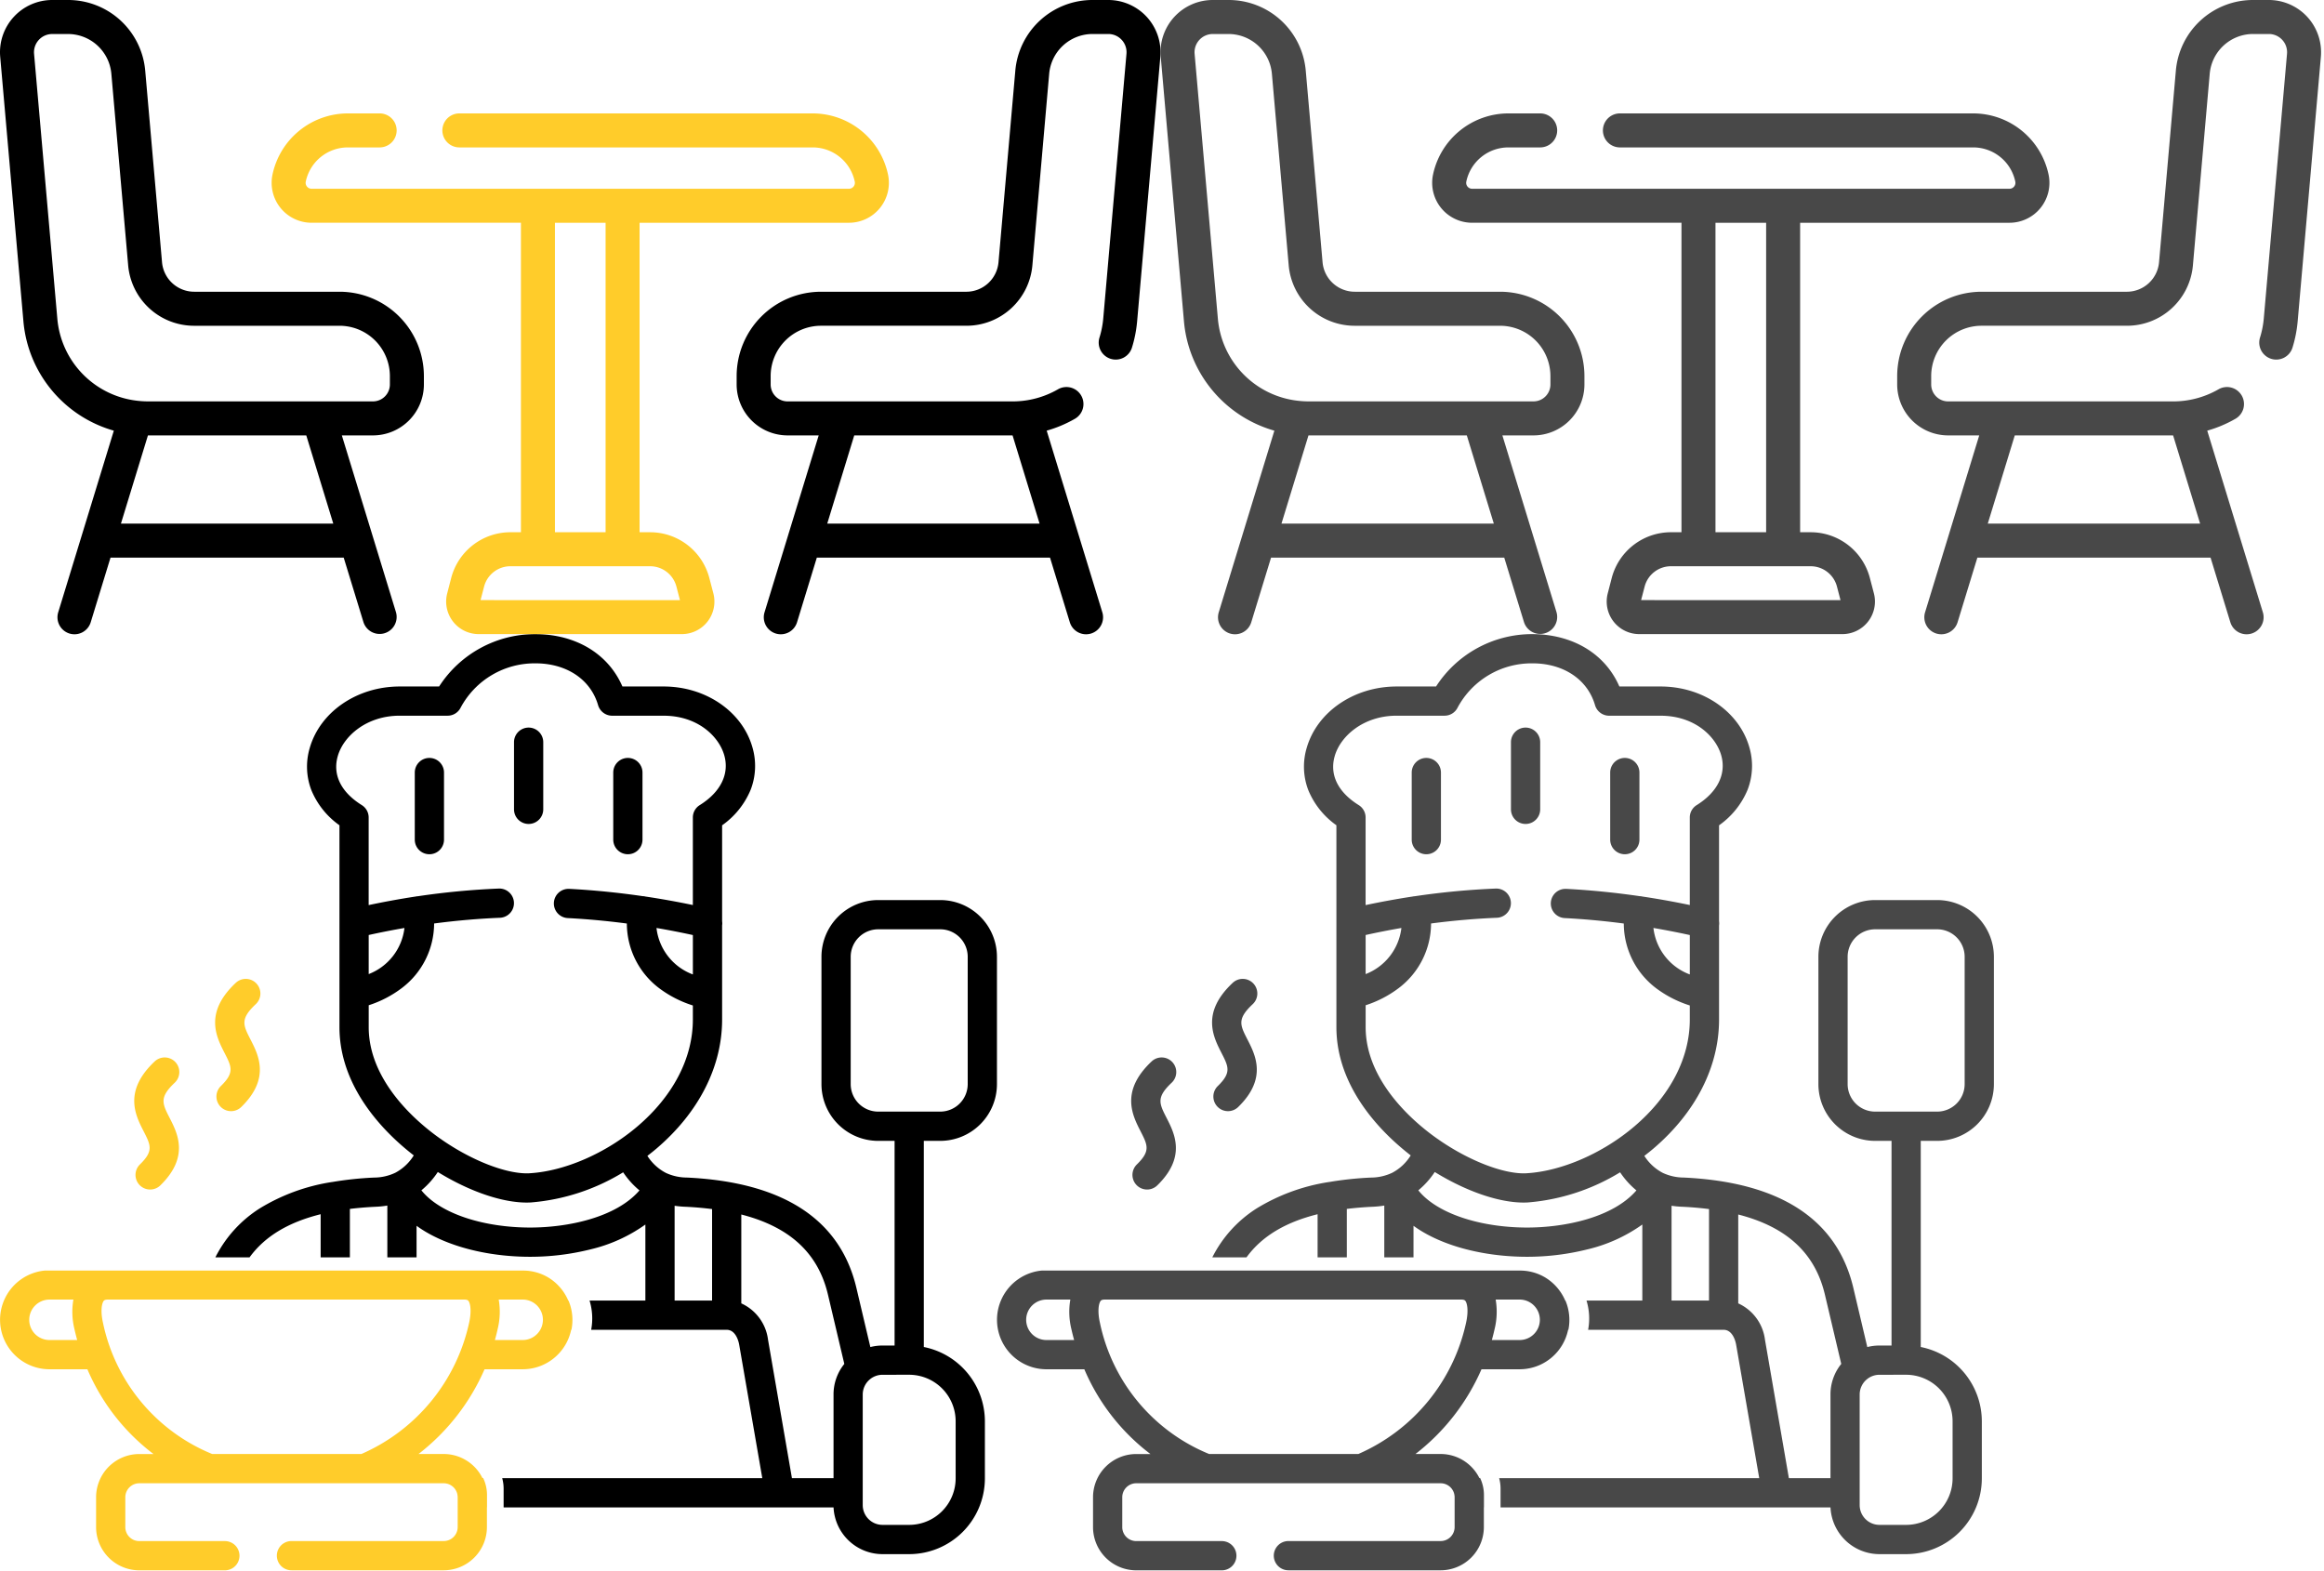 <?xml version="1.0" encoding="utf-8"?><svg width="352" height="238" viewBox="0 0 352 238" xmlns="http://www.w3.org/2000/svg" xmlns:xlink="http://www.w3.org/1999/xlink"><svg width="151" height="141.797" viewBox="0 0 151 141.797" id="kitchen" y="96.047" xmlns="http://www.w3.org/2000/svg"><g data-name="Group 1377"><g data-name="Group 1376" fill="#ffcc2a"><path data-name="Path 980" d="M21.194 80.326a2.214 2.214 0 003.091 3.171c4.425-4.313 2.613-7.863 1.412-10.213-1.127-2.2-1.593-3.117.782-5.352a2.214 2.214 0 00-3.035-3.224c-4.8 4.514-2.927 8.171-1.69 10.591 1.081 2.116 1.529 2.991-.56 5.026zm0 0"/><path data-name="Path 981" d="M33.45 68.455a2.214 2.214 0 003.091 3.171c4.428-4.316 2.61-7.866 1.408-10.214-1.128-2.2-1.6-3.117.778-5.351a2.214 2.214 0 10-3.035-3.224c-4.8 4.515-2.924 8.172-1.685 10.593 1.083 2.115 1.531 2.991-.557 5.025zm0 0"/><path data-name="Intersection 1" d="M44.147 141.797a2.214 2.214 0 010-4.428h23.06a2.119 2.119 0 002.115-2.119v-4.516a1.908 1.908 0 00-.012-.216 2.273 2.273 0 01-.033-.217 2.118 2.118 0 00-2.07-1.685H21.095a2.118 2.118 0 00-2.114 2.118v4.522a2.118 2.118 0 002.114 2.119H34.06a2.214 2.214 0 010 4.428H21.095a6.551 6.551 0 01-6.541-6.547v-4.522a6.551 6.551 0 016.541-6.546h2.153a31.672 31.672 0 01-10.011-12.838H7.484a7.493 7.493 0 01-.724-14.949h72.469a7.439 7.439 0 013.749 1.007 7.545 7.545 0 013.094 3.538h.035a7.516 7.516 0 01.446 4.426h-.044a7.5 7.5 0 01-7.34 5.977h-5.778a32.765 32.765 0 01-10 12.835h3.82a6.55 6.55 0 015.871 3.662l.089-.048a5.977 5.977 0 01.592 2.6v1.876h-.013v2.977a6.552 6.552 0 01-6.543 6.547zm-28.432-40.813c-.321.4-.5 1.606-.122 3.3a27.55 27.55 0 0016.544 19.9h22.6a28.261 28.261 0 0016.323-19.9c.374-1.7.2-2.9-.12-3.3-.046-.058-.155-.192-.642-.192H16.354c-.484.001-.594.135-.639.192zm59.667 4.256a33.565 33.565 0 01-.422 1.681h4.207a3.065 3.065 0 000-6.13h-3.629a10.947 10.947 0 01-.156 4.449zm-70.954-1.379a3.061 3.061 0 003.056 3.06h4.206a36.394 36.394 0 01-.42-1.678 10.928 10.928 0 01-.154-4.449H7.484a3.066 3.066 0 00-3.056 3.067z"/></g><path data-name="Path 984" d="M80.069 28.754a2.214 2.214 0 002.213-2.214V16.371a2.214 2.214 0 00-4.428 0V26.54a2.214 2.214 0 002.215 2.214zm0 0"/><path data-name="Path 985" d="M65.036 18.754a2.214 2.214 0 00-2.213 2.214v10.16a2.214 2.214 0 004.428 0v-10.16a2.214 2.214 0 00-2.215-2.214zm0 0"/><path data-name="Path 986" d="M95.1 33.342a2.214 2.214 0 002.213-2.214V20.967a2.214 2.214 0 00-4.428 0v10.16a2.214 2.214 0 002.215 2.215zm0 0"/><path data-name="Subtraction 1" d="M137.71 139.351h-4.05a7.432 7.432 0 01-7.408-7.078H76.28v-2.835a6.014 6.014 0 00-.214-1.593h39.394l-3.5-20.218c-.038-.231-.415-2.256-1.9-2.256H89.541a9.322 9.322 0 00-.243-4.426h8.453V89.426a23.688 23.688 0 01-8.346 3.771 37.629 37.629 0 01-9.16 1.114c-.468 0-.95-.009-1.433-.028-6.255-.24-11.984-1.94-15.718-4.665V94.4h-4.426v-7.847a14.032 14.032 0 01-1.827.185c-1.309.062-2.6.171-3.847.323V94.4h-4.427v-6.535c-4.942 1.235-8.466 3.37-10.772 6.535H32.62a18.749 18.749 0 016.722-7.418 29.5 29.5 0 0110.984-4h.024a51.537 51.537 0 016.3-.668h.032a7.589 7.589 0 003.144-.706h.005a7.306 7.306 0 002.84-2.651c-1.03-.8-2-1.629-2.888-2.469-3.823-3.617-8.367-9.488-8.367-16.955V28.952a12.2 12.2 0 01-4.256-5.322 9.933 9.933 0 01-.252-6.366c1.571-5.495 7.178-9.332 13.637-9.332h5.965A17.3 17.3 0 0181.108 0c.552 0 1.11.027 1.659.079 5.372.514 9.566 3.376 11.507 7.853h6.245c6.365 0 11.892 3.781 13.441 9.2a10.013 10.013 0 01-.262 6.439 12.387 12.387 0 01-4.325 5.388v14.527a2.152 2.152 0 010 .644v14.255c0 7.126-3.525 14.06-9.924 19.523-.406.347-.848.7-1.391 1.12a7.32 7.32 0 002.768 2.562l.062.03.041.02a7.623 7.623 0 003.066.671.171.171 0 01.031 0c14.591.691 23.233 6.318 25.689 16.724l2.112 8.95a7.409 7.409 0 011.837-.23h1.833v-31h-2.486a8.6 8.6 0 01-8.59-8.6V48.876a8.6 8.6 0 018.59-8.595h9.4a8.6 8.6 0 018.59 8.595v19.279a8.6 8.6 0 01-8.59 8.6h-2.487v31.222a11.492 11.492 0 019.251 11.255v8.648a11.482 11.482 0 01-11.465 11.471zm-4.05-27.167a2.986 2.986 0 00-1.871.664l-.059.049a2.992 2.992 0 00-1.058 2.282v16.74a3 3 0 002.99 3h4.047a7.049 7.049 0 007.036-7.045v-8.648a7.049 7.049 0 00-7.036-7.045zM112.28 87.91v13.46a6.988 6.988 0 014.05 5.515l3.62 20.96h6.3v-12.666a7.342 7.342 0 011.632-4.639l-2.474-10.486c-1.483-6.291-5.776-10.263-13.124-12.145zm-10.1-1.327v14.362h5.674V87.084a50.92 50.92 0 00-4.021-.348 13.767 13.767 0 01-1.652-.153zM66.314 81.47a12.693 12.693 0 01-2.488 2.776c2.552 3.2 8.359 5.352 15.156 5.612.43.016.869.025 1.3.025 5.665 0 12.994-1.478 16.575-5.626a12.611 12.611 0 01-2.471-2.741 31.64 31.64 0 01-13.96 4.565c-.215.012-.433.018-.645.018-3.769 0-8.68-1.687-13.471-4.63zm9.312-42.933a2.214 2.214 0 01.1 4.426c-3.274.134-6.63.425-9.973.865a12.318 12.318 0 01-4.907 9.792 16.861 16.861 0 01-5 2.594v3.32c0 5.892 3.8 10.72 6.98 13.733a34.635 34.635 0 003.9 3.182 2.39 2.39 0 01.227.157c4.451 3.077 9.487 5.066 12.831 5.068.129 0 .26 0 .4-.012 5.31-.3 11.59-3.024 16.388-7.12 5.4-4.609 8.371-10.346 8.371-16.156v-2.14a17.015 17.015 0 01-4.72-2.336 12.314 12.314 0 01-5.278-10.076c-3.037-.4-6.042-.674-8.932-.823a2.214 2.214 0 01.111-4.426h.117c3.649.189 7.4.563 11.158 1.112h.089a2.22 2.22 0 01.282.051c2.435.364 4.848.8 7.172 1.285V27.779a2.2 2.2 0 011.044-1.879c3.167-1.973 4.52-4.726 3.712-7.554-.825-2.883-4.05-5.987-9.183-5.987h-7.8a2.225 2.225 0 01-2.127-1.6c-1.028-3.534-4.112-5.881-8.25-6.277-.384-.037-.78-.055-1.177-.055a12.7 12.7 0 00-11.401 6.729 2.2 2.2 0 01-1.971 1.2h-7.25c-5.01 0-8.51 3.079-9.379 6.12-.808 2.822.483 5.457 3.635 7.421a2.2 2.2 0 011.043 1.879v13.267c2.362-.5 4.762-.939 7.133-1.3.078-.017.154-.029.232-.038a.357.357 0 01.041 0h.016a116.138 116.138 0 0112.28-1.166zm57.385 6.172a4.17 4.17 0 00-4.162 4.168v19.278a4.17 4.17 0 004.162 4.169h9.4a4.17 4.17 0 004.162-4.169V48.876a4.169 4.169 0 00-4.162-4.168zm-33.578-.2a8.541 8.541 0 005.512 7.039V45.58c-1.835-.4-3.69-.763-5.512-1.072zm-38.172 0c-1.818.313-3.641.672-5.417 1.066v5.918a8.551 8.551 0 005.416-6.983z"/></g></svg><svg width="151" height="141.797" viewBox="0 0 151 141.797" id="kitchen-black" x="151" y="96.047" xmlns="http://www.w3.org/2000/svg"><g data-name="Group 1377" fill="#484848"><g data-name="Group 1376"><path data-name="Path 980" d="M21.194 80.326a2.214 2.214 0 003.091 3.171c4.425-4.313 2.613-7.863 1.412-10.213-1.127-2.2-1.593-3.117.782-5.352a2.214 2.214 0 00-3.035-3.224c-4.8 4.514-2.927 8.171-1.69 10.591 1.081 2.116 1.529 2.991-.56 5.026zm0 0"/><path data-name="Path 981" d="M33.45 68.455a2.214 2.214 0 003.091 3.171c4.428-4.316 2.61-7.866 1.408-10.214-1.128-2.2-1.6-3.117.778-5.351a2.214 2.214 0 10-3.035-3.224c-4.8 4.515-2.924 8.172-1.685 10.593 1.083 2.115 1.531 2.991-.557 5.025zm0 0"/><path data-name="Intersection 1" d="M44.147 141.797a2.214 2.214 0 010-4.428h23.06a2.119 2.119 0 002.115-2.119v-4.516a1.908 1.908 0 00-.012-.216 2.273 2.273 0 01-.033-.217 2.118 2.118 0 00-2.07-1.685H21.095a2.118 2.118 0 00-2.114 2.118v4.522a2.118 2.118 0 002.114 2.119H34.06a2.214 2.214 0 010 4.428H21.095a6.551 6.551 0 01-6.541-6.547v-4.522a6.551 6.551 0 016.541-6.546h2.153a31.672 31.672 0 01-10.011-12.838H7.484a7.493 7.493 0 01-.724-14.949h72.469a7.439 7.439 0 013.749 1.007 7.545 7.545 0 013.094 3.538h.035a7.516 7.516 0 01.446 4.426h-.044a7.5 7.5 0 01-7.34 5.977h-5.778a32.765 32.765 0 01-10 12.835h3.82a6.55 6.55 0 015.871 3.662l.089-.048a5.977 5.977 0 01.592 2.6v1.876h-.013v2.977a6.552 6.552 0 01-6.543 6.547zm-28.432-40.813c-.321.4-.5 1.606-.122 3.3a27.55 27.55 0 0016.544 19.9h22.6a28.261 28.261 0 0016.323-19.9c.374-1.7.2-2.9-.12-3.3-.046-.058-.155-.192-.642-.192H16.354c-.484.001-.594.135-.639.192zm59.667 4.256a33.565 33.565 0 01-.422 1.681h4.207a3.065 3.065 0 000-6.13h-3.629a10.947 10.947 0 01-.156 4.449zm-70.954-1.379a3.061 3.061 0 003.056 3.06h4.206a36.394 36.394 0 01-.42-1.678 10.928 10.928 0 01-.154-4.449H7.484a3.066 3.066 0 00-3.056 3.067z"/></g><path data-name="Path 984" d="M80.069 28.754a2.214 2.214 0 002.213-2.214V16.371a2.214 2.214 0 00-4.428 0V26.54a2.214 2.214 0 002.215 2.214zm0 0"/><path data-name="Path 985" d="M65.036 18.754a2.214 2.214 0 00-2.213 2.214v10.16a2.214 2.214 0 004.428 0v-10.16a2.214 2.214 0 00-2.215-2.214zm0 0"/><path data-name="Path 986" d="M95.1 33.342a2.214 2.214 0 002.213-2.214V20.967a2.214 2.214 0 00-4.428 0v10.16a2.214 2.214 0 002.215 2.215zm0 0"/><path data-name="Subtraction 1" d="M137.71 139.351h-4.05a7.432 7.432 0 01-7.408-7.078H76.28v-2.835a6.014 6.014 0 00-.214-1.593h39.394l-3.5-20.218c-.038-.231-.415-2.256-1.9-2.256H89.541a9.322 9.322 0 00-.243-4.426h8.453V89.426a23.688 23.688 0 01-8.346 3.771 37.629 37.629 0 01-9.16 1.114c-.468 0-.95-.009-1.433-.028-6.255-.24-11.984-1.94-15.718-4.665V94.4h-4.426v-7.847a14.032 14.032 0 01-1.827.185c-1.309.062-2.6.171-3.847.323V94.4h-4.427v-6.535c-4.942 1.235-8.466 3.37-10.772 6.535H32.62a18.749 18.749 0 016.722-7.418 29.5 29.5 0 0110.984-4h.024a51.537 51.537 0 016.3-.668h.032a7.589 7.589 0 003.144-.706h.005a7.306 7.306 0 002.84-2.651c-1.03-.8-2-1.629-2.888-2.469-3.823-3.617-8.367-9.488-8.367-16.955V28.952a12.2 12.2 0 01-4.256-5.322 9.933 9.933 0 01-.252-6.366c1.571-5.495 7.178-9.332 13.637-9.332h5.965A17.3 17.3 0 0181.108 0c.552 0 1.11.027 1.659.079 5.372.514 9.566 3.376 11.507 7.853h6.245c6.365 0 11.892 3.781 13.441 9.2a10.013 10.013 0 01-.262 6.439 12.387 12.387 0 01-4.325 5.388v14.527a2.152 2.152 0 010 .644v14.255c0 7.126-3.525 14.06-9.924 19.523-.406.347-.848.7-1.391 1.12a7.32 7.32 0 002.768 2.562l.062.03.041.02a7.623 7.623 0 003.066.671.171.171 0 01.031 0c14.591.691 23.233 6.318 25.689 16.724l2.112 8.95a7.409 7.409 0 011.837-.23h1.833v-31h-2.486a8.6 8.6 0 01-8.59-8.6V48.876a8.6 8.6 0 018.59-8.595h9.4a8.6 8.6 0 018.59 8.595v19.279a8.6 8.6 0 01-8.59 8.6h-2.487v31.222a11.492 11.492 0 019.251 11.255v8.648a11.482 11.482 0 01-11.465 11.471zm-4.05-27.167a2.986 2.986 0 00-1.871.664l-.059.049a2.992 2.992 0 00-1.058 2.282v16.74a3 3 0 002.99 3h4.047a7.049 7.049 0 007.036-7.045v-8.648a7.049 7.049 0 00-7.036-7.045zM112.28 87.91v13.46a6.988 6.988 0 014.05 5.515l3.62 20.96h6.3v-12.666a7.342 7.342 0 011.632-4.639l-2.474-10.486c-1.483-6.291-5.776-10.263-13.124-12.145zm-10.1-1.327v14.362h5.674V87.084a50.92 50.92 0 00-4.021-.348 13.767 13.767 0 01-1.652-.153zM66.314 81.47a12.693 12.693 0 01-2.488 2.776c2.552 3.2 8.359 5.352 15.156 5.612.43.016.869.025 1.3.025 5.665 0 12.994-1.478 16.575-5.626a12.611 12.611 0 01-2.471-2.741 31.64 31.64 0 01-13.96 4.565c-.215.012-.433.018-.645.018-3.769 0-8.68-1.687-13.471-4.63zm9.312-42.933a2.214 2.214 0 01.1 4.426c-3.274.134-6.63.425-9.973.865a12.318 12.318 0 01-4.907 9.792 16.861 16.861 0 01-5 2.594v3.32c0 5.892 3.8 10.72 6.98 13.733a34.635 34.635 0 003.9 3.182 2.39 2.39 0 01.227.157c4.451 3.077 9.487 5.066 12.831 5.068.129 0 .26 0 .4-.012 5.31-.3 11.59-3.024 16.388-7.12 5.4-4.609 8.371-10.346 8.371-16.156v-2.14a17.015 17.015 0 01-4.72-2.336 12.314 12.314 0 01-5.278-10.076c-3.037-.4-6.042-.674-8.932-.823a2.214 2.214 0 01.111-4.426h.117c3.649.189 7.4.563 11.158 1.112h.089a2.22 2.22 0 01.282.051c2.435.364 4.848.8 7.172 1.285V27.779a2.2 2.2 0 011.044-1.879c3.167-1.973 4.52-4.726 3.712-7.554-.825-2.883-4.05-5.987-9.183-5.987h-7.8a2.225 2.225 0 01-2.127-1.6c-1.028-3.534-4.112-5.881-8.25-6.277-.384-.037-.78-.055-1.177-.055a12.7 12.7 0 00-11.401 6.729 2.2 2.2 0 01-1.971 1.2h-7.25c-5.01 0-8.51 3.079-9.379 6.12-.808 2.822.483 5.457 3.635 7.421a2.2 2.2 0 011.043 1.879v13.267c2.362-.5 4.762-.939 7.133-1.3.078-.017.154-.029.232-.038a.357.357 0 01.041 0h.016a116.138 116.138 0 0112.28-1.166zm57.385 6.172a4.17 4.17 0 00-4.162 4.168v19.278a4.17 4.17 0 004.162 4.169h9.4a4.17 4.17 0 004.162-4.169V48.876a4.169 4.169 0 00-4.162-4.168zm-33.578-.2a8.541 8.541 0 005.512 7.039V45.58c-1.835-.4-3.69-.763-5.512-1.072zm-38.172 0c-1.818.313-3.641.672-5.417 1.066v5.918a8.551 8.551 0 005.416-6.983z"/></g></svg><svg data-name="Group 1375" width="175.779" height="96.047" viewBox="0 0 175.779 96.047" id="table-chair" xmlns="http://www.w3.org/2000/svg"><g data-name="Group 1374"><path data-name="Path 988" d="M173.7 2.567A7.929 7.929 0 00167.867 0h-2.347a11.722 11.722 0 00-11.741 10.755l-2.54 28.934a4.9 4.9 0 01-4.91 4.5h-21.981a12.788 12.788 0 00-12.774 12.774v1.269a7.726 7.726 0 007.717 7.717h4.711l-4.64 15.152-.01.034-3.546 11.582a2.575 2.575 0 104.924 1.508l2.991-9.768h35.317l2.991 9.768a2.575 2.575 0 104.924-1.508l-8.417-27.488a18.878 18.878 0 004.244-1.781 2.575 2.575 0 10-2.562-4.467 13.783 13.783 0 01-6.846 1.819h-34.08a2.57 2.57 0 01-2.567-2.567v-1.269a7.633 7.633 0 017.624-7.624h21.981a10.024 10.024 0 0010.041-9.2l2.539-28.935a6.6 6.6 0 016.611-6.056h2.347a2.762 2.762 0 012.751 3l-3.516 40.069a13.85 13.85 0 01-.572 2.906 2.575 2.575 0 004.917 1.532 19.057 19.057 0 00.785-3.987L175.749 8.6a7.936 7.936 0 00-2.049-6.033zm-44.315 63.382h23.982l4.09 13.358h-32.16z"/><path data-name="Path 989" d="M51.43 44.188H29.448a4.9 4.9 0 01-4.91-4.5l-2.539-28.933A11.722 11.722 0 0010.258 0H7.911A7.912 7.912 0 00.03 8.6l3.516 40.069A18.939 18.939 0 0017.241 65.23L8.825 92.717a2.575 2.575 0 104.924 1.508l2.991-9.768h35.317l2.991 9.768a2.575 2.575 0 004.924-1.508l-3.546-11.582-.01-.034-4.64-15.152h4.711a7.725 7.725 0 007.717-7.717v-1.269A12.788 12.788 0 0051.43 44.188zM18.317 79.307l4.09-13.359h23.982l4.09 13.359zm40.737-21.076a2.57 2.57 0 01-2.567 2.567H22.405a14.117 14.117 0 01-1.626-.1 13.694 13.694 0 01-12.1-12.48L5.16 8.152a2.762 2.762 0 012.751-3h2.347a6.6 6.6 0 016.611 6.056l2.539 28.934a10.024 10.024 0 0010.041 9.2h21.98a7.633 7.633 0 017.624 7.624v1.27z"/><path data-name="Path 990" d="M107.44 87.553a9.273 9.273 0 00-8.972-6.937h-1.594V33.741h31.707a6.052 6.052 0 005.928-7.271 11.679 11.679 0 00-11.4-9.293H69.578a2.575 2.575 0 000 5.15h53.533a6.51 6.51 0 016.353 5.18.9.9 0 01-.883 1.084H47.196a.9.9 0 01-.883-1.084 6.51 6.51 0 016.353-5.18h4.836a2.575 2.575 0 000-5.15h-4.835a11.679 11.679 0 00-11.4 9.293 6.052 6.052 0 005.928 7.27h31.707v46.875h-1.594a9.273 9.273 0 00-8.972 6.937l-.6 2.323a4.929 4.929 0 004.77 6.17h30.772a4.929 4.929 0 004.77-6.17zM84.053 33.741h7.672v46.875h-7.672zM72.788 90.896l.533-2.047a4.121 4.121 0 013.988-3.083h21.158a4.121 4.121 0 013.988 3.083l.533 2.047z" fill="#ffcc2a"/></g></svg><svg data-name="Group 1375" width="175.779" height="96.047" viewBox="0 0 175.779 96.047" id="table-chair-black" x="175.779" xmlns="http://www.w3.org/2000/svg"><g data-name="Group 1374" fill="#484848"><path data-name="Path 988" d="M173.7 2.567A7.929 7.929 0 00167.867 0h-2.347a11.722 11.722 0 00-11.741 10.755l-2.54 28.934a4.9 4.9 0 01-4.91 4.5h-21.981a12.788 12.788 0 00-12.774 12.774v1.269a7.726 7.726 0 007.717 7.717h4.711l-4.64 15.152-.01.034-3.546 11.582a2.575 2.575 0 104.924 1.508l2.991-9.768h35.317l2.991 9.768a2.575 2.575 0 104.924-1.508l-8.417-27.488a18.878 18.878 0 004.244-1.781 2.575 2.575 0 10-2.562-4.467 13.783 13.783 0 01-6.846 1.819h-34.08a2.57 2.57 0 01-2.567-2.567v-1.269a7.633 7.633 0 017.624-7.624h21.981a10.024 10.024 0 0010.041-9.2l2.539-28.935a6.6 6.6 0 016.611-6.056h2.347a2.762 2.762 0 012.751 3l-3.516 40.069a13.85 13.85 0 01-.572 2.906 2.575 2.575 0 004.917 1.532 19.057 19.057 0 00.785-3.987L175.749 8.6a7.936 7.936 0 00-2.049-6.033zm-44.315 63.382h23.982l4.09 13.358h-32.16z"/><path data-name="Path 989" d="M51.43 44.188H29.448a4.9 4.9 0 01-4.91-4.5l-2.539-28.933A11.722 11.722 0 0010.258 0H7.911A7.912 7.912 0 00.03 8.6l3.516 40.069A18.939 18.939 0 0017.241 65.23L8.825 92.717a2.575 2.575 0 104.924 1.508l2.991-9.768h35.317l2.991 9.768a2.575 2.575 0 004.924-1.508l-3.546-11.582-.01-.034-4.64-15.152h4.711a7.725 7.725 0 007.717-7.717v-1.269A12.788 12.788 0 0051.43 44.188zM18.317 79.307l4.09-13.359h23.982l4.09 13.359zm40.737-21.076a2.57 2.57 0 01-2.567 2.567H22.405a14.117 14.117 0 01-1.626-.1 13.694 13.694 0 01-12.1-12.48L5.16 8.152a2.762 2.762 0 012.751-3h2.347a6.6 6.6 0 016.611 6.056l2.539 28.934a10.024 10.024 0 0010.041 9.2h21.98a7.633 7.633 0 017.624 7.624v1.27z"/><path data-name="Path 990" d="M107.44 87.553a9.273 9.273 0 00-8.972-6.937h-1.594V33.741h31.707a6.052 6.052 0 005.928-7.271 11.679 11.679 0 00-11.4-9.293H69.578a2.575 2.575 0 000 5.15h53.533a6.51 6.51 0 016.353 5.18.9.9 0 01-.883 1.084H47.196a.9.9 0 01-.883-1.084 6.51 6.51 0 016.353-5.18h4.836a2.575 2.575 0 000-5.15h-4.835a11.679 11.679 0 00-11.4 9.293 6.052 6.052 0 005.928 7.27h31.707v46.875h-1.594a9.273 9.273 0 00-8.972 6.937l-.6 2.323a4.929 4.929 0 004.77 6.17h30.772a4.929 4.929 0 004.77-6.17zM84.053 33.741h7.672v46.875h-7.672zM72.788 90.896l.533-2.047a4.121 4.121 0 013.988-3.083h21.158a4.121 4.121 0 013.988 3.083l.533 2.047z"/></g></svg></svg>